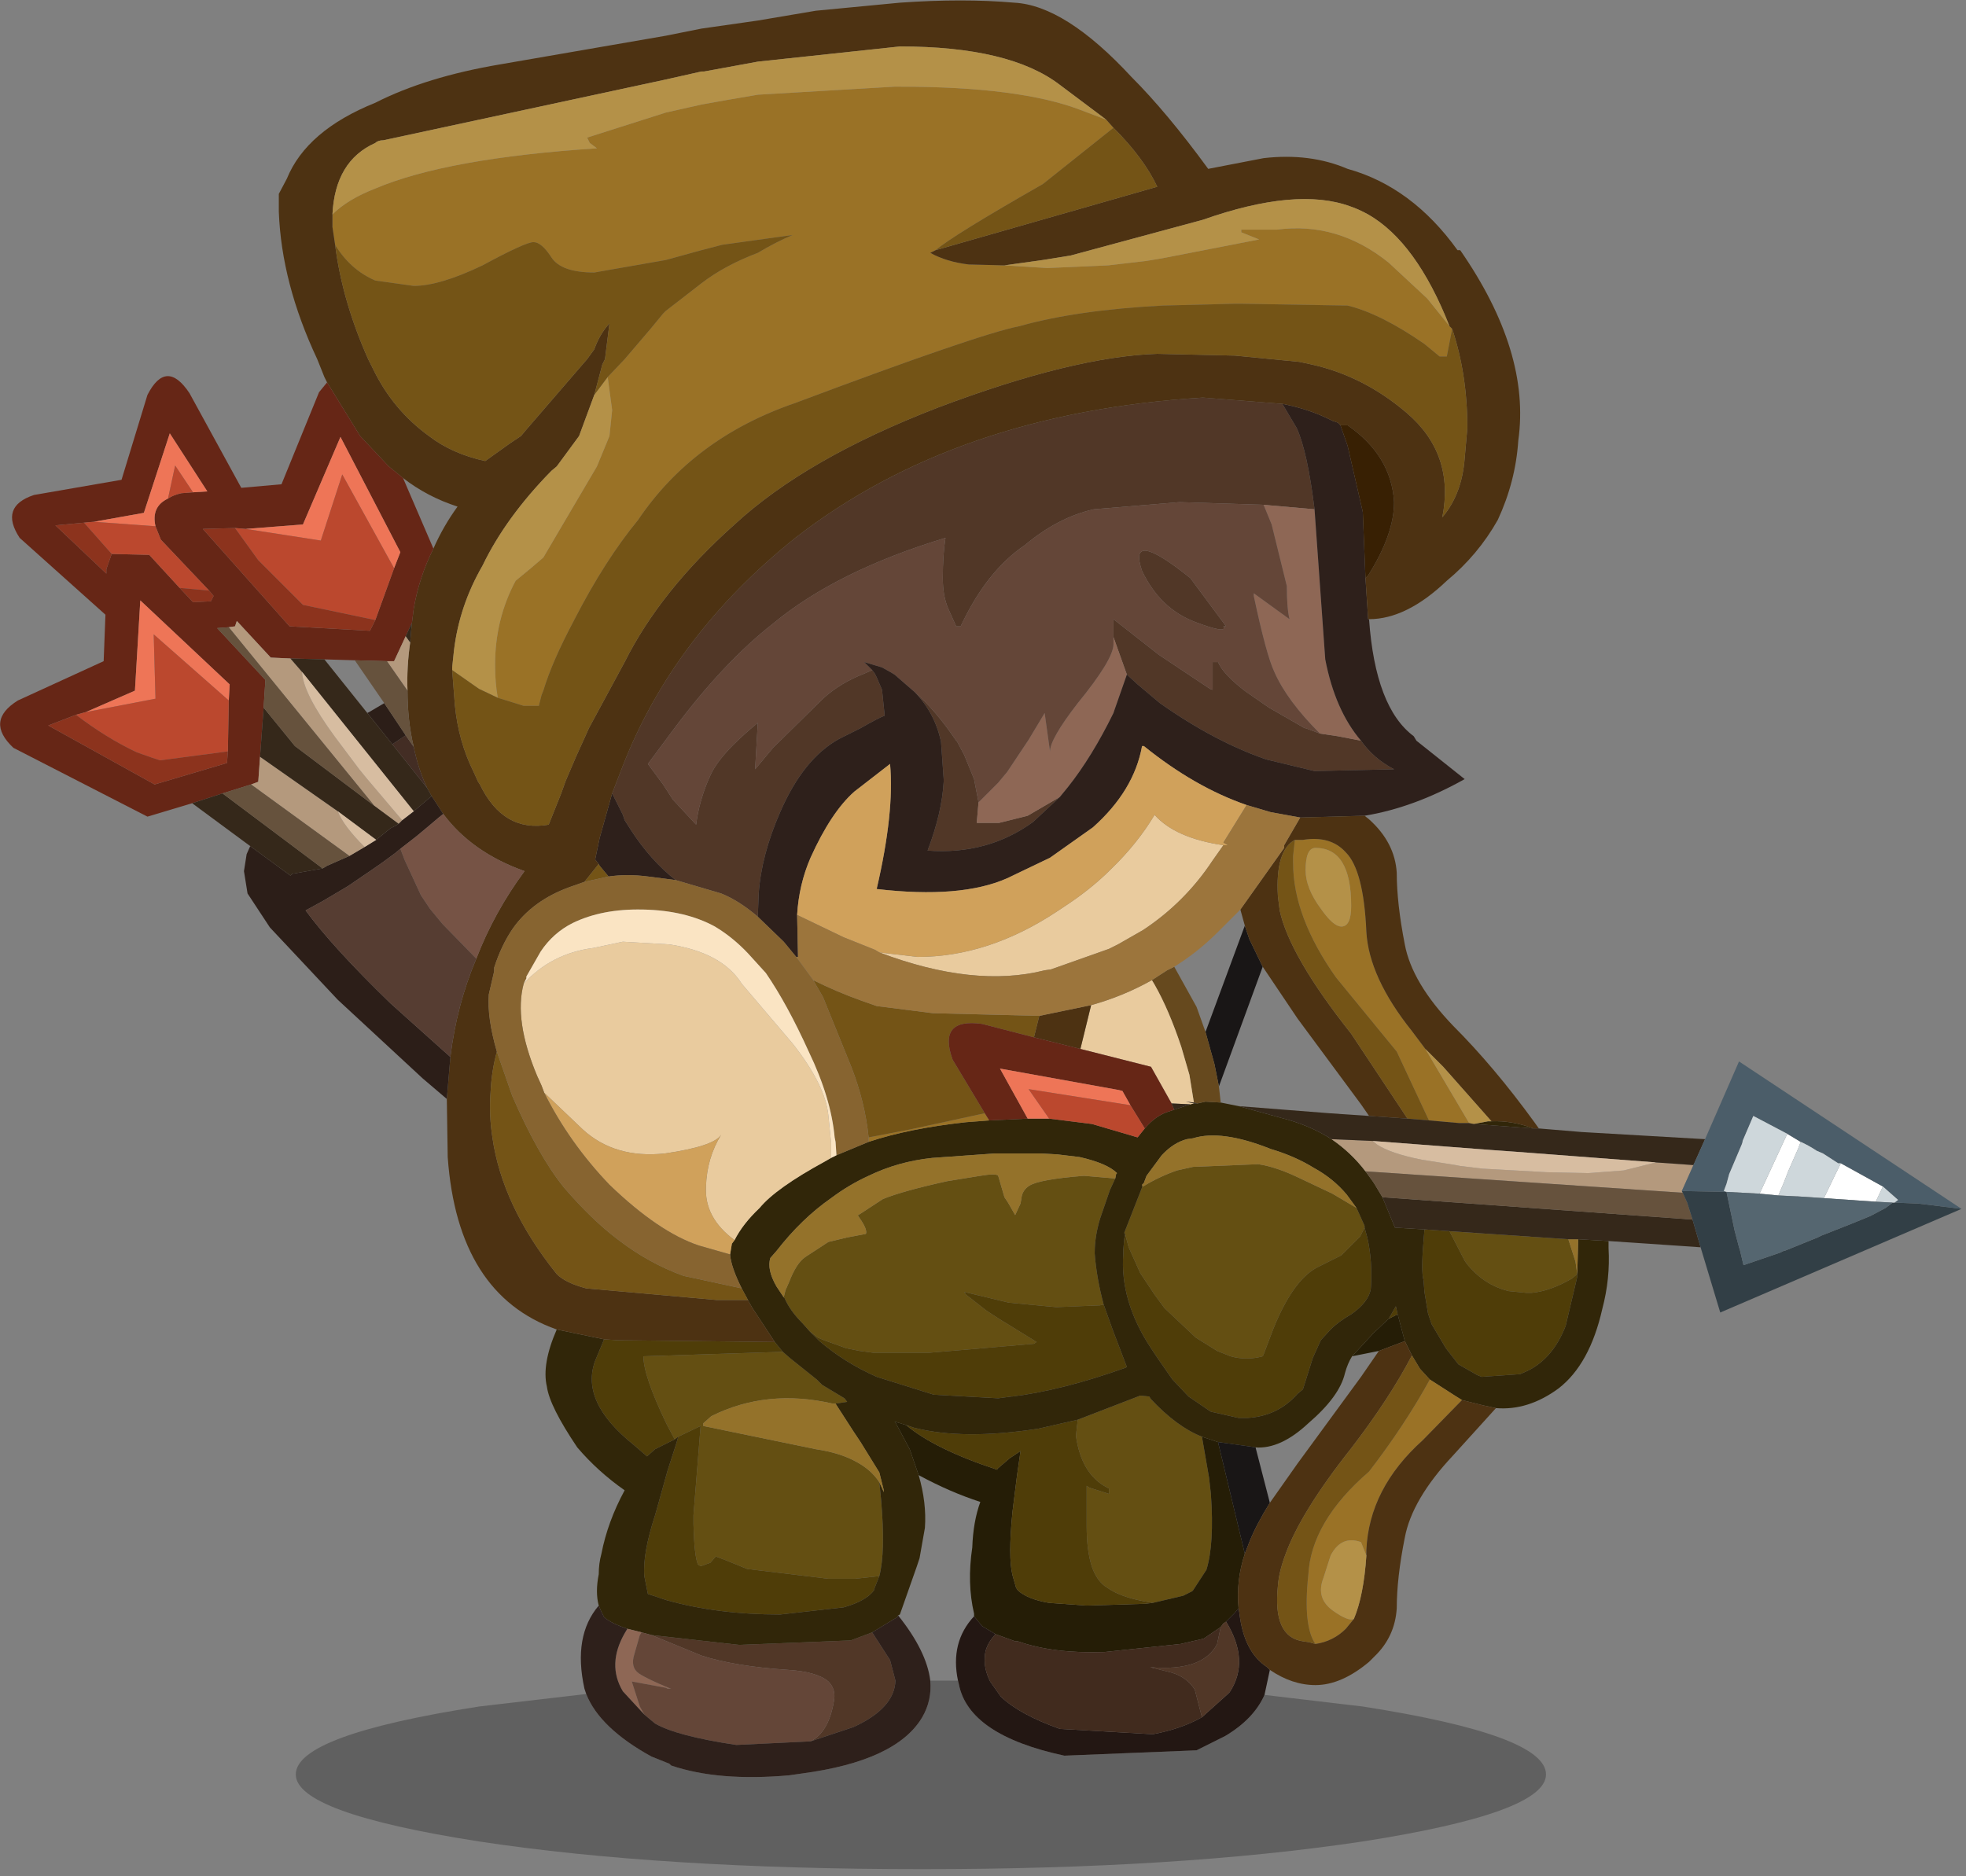 <?xml version="1.0" encoding="utf-8"?>
<svg version="1.1" id="Layer_1"
xmlns="http://www.w3.org/2000/svg"
xmlns:xlink="http://www.w3.org/1999/xlink"
xmlns:author="http://www.sothink.com"
width="110px" height="105px"
xml:space="preserve">
<rect width="100%" height="100%" fill="#808080" stroke="none"/>
<g id="1029" transform="matrix(1, 0, 0, 1, 15.95, 7.55)">
<path style="fill:#000000;fill-opacity:0.251" d="M37.7,86.7Q38.25 89.55 43.6 90.7L51 90.4L52.6 89.6Q54.2 88.65 54.8 87.3L60.3 87.95Q70.55 89.55 70.55 91.75Q70.55 93.9 60.3 95.5Q50 97.05 35.65 97.05Q21.05 97.05 10.85 95.5Q0.6 93.9 0.6 91.75Q0.6 89.55 10.85 87.95L16.85 87.25Q17.6 89.15 20.5 90.75L21.5 91.15L21.6 91.25Q24.25 92.15 28.2 91.8L28.9 91.7Q34.2 91 35.65 88.55Q36.2 87.6 36.1 86.5L37.65 86.5L37.7 86.7" />
<path style="fill:#644F12;fill-opacity:1" d="M46.15,59.05L45.6 60.65Q45.3 61.65 45.3 62.55L45.3 62.6Q45.4 63.95 45.8 65.45L45.6 65.5L43.15 65.6L40.5 65.35L38 64.75L38.1 64.9L39.25 65.8L40.1 66.35L40.35 66.5L42.05 67.55L41.9 67.65L37.85 68L36.05 68.15L32.9 68.15L32.15 68.05L31.4 67.9L30.15 67.45L29.8 67.3L29.35 66.95L28.95 66.5Q28.25 65.8 27.95 65.1L27.9 65.05L28 64.65L28.2 64.2Q28.6 63.15 29.1 62.8L30.4 61.95L31.45 61.7L32.5 61.5Q32.6 61.25 32.1 60.55L32.05 60.45L32.15 60.4L33.45 59.55Q34.55 59.1 37.05 58.55L38.9 58.25Q39.8 58.1 39.9 58.25L40.25 59.45L40.45 59.75L40.85 60.45L41.15 59.8L41.2 59.5Q41.25 59.05 41.65 58.8Q42.2 58.45 44.7 58.25L46.45 58.4L46.15 59.05M31.9,80.8L30.4 80.8L25.85 80.25L24.75 79.8L24.1 79.55L23.8 79.9L23.25 80.1L23.1 80Q22.9 79.55 22.85 77.75L22.85 77.25L23.25 72.25L22 72.85L21.8 73L21.35 72.15Q20.05 69.45 20.05 68.35L27.85 68.1L28.25 68.45L29.75 69.65L30.05 69.95L31.3 70.7L31.45 70.9L30.8 71L30.65 71Q26.95 70.15 23.85 71.7L23.4 72.1L23.4 72.25L29.7 73.55Q31.05 73.75 31.95 74.25Q32.8 74.7 33.25 75.4L33.35 76.4Q33.6 79.3 33.25 80.65L31.9 80.8M44.35,71.9L47.85 70.55L48.35 70.6L48.45 70.75Q49.9 72.3 51.3 72.85L51.7 75.15L51.8 76.05Q52 78.85 51.55 80.3L50.8 81.45L50.75 81.5L50.25 81.75L48.55 82.15L48 82.05Q46.7 81.8 46 81.3L45.85 81.2Q45.4 80.85 45.15 80.15Q44.85 79.25 44.85 77.85L44.85 77.75L44.85 75.6L45 75.7L46.1 76.05L46.1 75.75L46 75.7Q44.55 74.95 44.25 72.8L44.35 71.9M72.3,63.75L72 64Q70.8 64.7 69.75 64.8L69.45 64.8L68.45 64.7Q67.05 64.35 66.1 63.15L66 63L65.15 61.35L71.8 61.8L72.2 63.05L72.3 63.75M47,61.5L46.95 61.45L47.95 58.9L47.95 58.75L48 58.85Q48.9 58.3 49.9 57.95L50.8 57.75L54.45 57.6Q55.45 57.75 56.7 58.35L58.6 59.25L59.95 60.05L60.4 61.05L60.4 61.15L60.15 61.65L59.1 62.7L57.9 63.3Q56.45 63.95 55.3 66.8L54.75 68.25L54.7 68.35Q53.8 68.6 52.9 68.35L52.15 68.05L50.95 67.3L49.2 65.65L48.65 64.9L47.85 63.7L47.2 62.25L47 61.5" />
<path style="fill:#251D06;fill-opacity:1" d="M39.85,74.7L39.85 74.65L40.55 74.05L41.15 73.65L40.95 75.05L40.7 77.05Q40.45 79.6 40.7 80.6L40.9 81.3L41 81.45Q41.55 81.95 42.75 82.15L44.85 82.3L48.1 82.2L48.55 82.15L50.25 81.75L50.75 81.5L50.8 81.45L51.55 80.3Q52 78.85 51.8 76.05L51.7 75.15L51.3 72.85L52.2 73.15L53.7 79.4Q53.2 80.9 53.35 82.45L53.1 82.75L52.65 83.2L52.5 83.3L52.35 83.5L51.4 84.15L50.1 84.45L45.85 84.9Q43 85 41 84.3L40.85 84.3L39.75 83.9L39 83.45L38.55 82.9L38.55 82.75Q38.15 81.05 38.45 79.05Q38.5 77.6 38.9 76.5Q37.2 75.95 35.45 75L34.95 73.55L34.15 72.05L34.1 72L34.75 72.2Q36.35 73.55 39.85 74.7M61.2,68.05L59.7 68.35L60.9 67.05L61.75 66.25L62.15 66.05L62.25 66L62.65 67.5L61.2 68.05" />
<path style="fill:#4F3D08;fill-opacity:1" d="M29.35,66.95L29.8 67.3L30.15 67.45L31.4 67.9L32.15 68.05L32.9 68.15L36.05 68.15L37.85 68L41.9 67.65L42.05 67.55L40.35 66.5L40.1 66.35L39.25 65.8L38.1 64.9L38 64.75L40.5 65.35L43.15 65.6L45.6 65.5L45.8 65.45L46.3 66.85L47.1 68.95L47 69Q43.5 70.25 40.7 70.6L40.65 70.6L39.9 70.7L36.3 70.5L33.1 69.5Q31.3 68.7 29.9 67.5L29.35 66.95M18.6,67.45L27.4 67.55L27.85 68.1L20.05 68.35Q20.05 69.45 21.35 72.15L21.8 73L20.7 73.55L20.25 73.95L19.5 73.3Q16.5 70.9 17.35 68.6L17.85 67.4L18.6 67.45M33.25,80.65L32.95 81.4L32.95 81.45Q32.5 82.05 31.25 82.4L27.7 82.8Q24.2 82.8 21.35 82L20.3 81.65L20.1 80.65Q20 79.4 20.7 77.25L20.8 76.9L21.4 74.75L21.9 73.2L22 72.85L23.25 72.25L22.85 77.25L22.85 77.75Q22.9 79.55 23.1 80L23.25 80.1L23.8 79.9L24.1 79.55L24.75 79.8L25.85 80.25L30.4 80.8L31.9 80.8L33.25 80.65M44.25,72.8Q44.55 74.95 46 75.7L46.1 75.75L46.1 76.05L45 75.7L44.85 75.6L44.85 77.75L44.85 77.85Q44.85 79.25 45.15 80.15Q45.4 80.85 45.85 81.2L46 81.3Q46.7 81.8 48 82.05L48.55 82.15L48.1 82.2L44.85 82.3L42.75 82.15Q41.55 81.95 41 81.45L40.9 81.3L40.7 80.6Q40.45 79.6 40.7 77.05L40.95 75.05L41.15 73.65L40.55 74.05L39.85 74.65L39.85 74.7Q36.35 73.55 34.75 72.2L35.2 72.35Q37.95 73.05 42.15 72.4L44.35 71.9L44.25 72.8M66,63L66.1 63.15Q67.05 64.35 68.45 64.7L69.45 64.8L69.75 64.8Q70.8 64.7 72 64L72.3 63.75L72.3 63.9L71.65 66.65Q70.95 68.45 69.55 69.15L69.1 69.35L66.95 69.5L66.7 69.4L65.65 68.8L64.95 67.9L64.15 66.55L63.95 65.95L63.75 64.75L63.7 64.1Q63.55 63.6 63.7 61.9L63.75 61.25L65.15 61.35L66 63M62.15,66.05L61.75 66.25L62.15 65.55L62.25 66L62.15 66.05M47.2,62.25L47.85 63.7L48.65 64.9L49.2 65.65L50.95 67.3L52.15 68.05L52.9 68.35Q53.8 68.6 54.7 68.35L54.75 68.25L55.3 66.8Q56.45 63.95 57.9 63.3L59.1 62.7L60.15 61.65L60.4 61.15L60.55 61.7Q60.85 63 60.75 64.55Q60.65 65.3 59.65 66Q58.95 66.4 58.5 66.85L57.95 67.45L57.5 68.45L56.95 70.2L56.65 70.45Q55.55 71.7 53.85 71.8L53.35 71.8L51.8 71.45L51.65 71.35L50.55 70.6L49.65 69.65L48.85 68.5L48.45 67.9Q46.7 65.25 46.9 62.6L46.9 62.4L46.95 61.8L47 61.5L47.2 62.25" />
<path style="fill:#231713;fill-opacity:1" d="M52.65,83.2L53.1 82.75L53.35 82.45L53.4 82.75Q53.65 84.9 54.95 85.75L55.1 85.9L54.8 87.3Q54.2 88.65 52.6 89.6L51 90.4L43.6 90.7Q38.25 89.55 37.7 86.7L37.65 86.5Q37.2 84.35 38.55 82.9L39 83.45L39.75 83.9Q39.15 84.55 39.15 85.2Q39.1 85.85 39.45 86.55L40.05 87.4Q41.1 88.4 43.35 89.2L48.55 89.5Q50.15 89.2 51.3 88.55L52.75 87.25L52.85 87.15Q54 85.4 52.65 83.2" />
<path style="fill:#412B1E;fill-opacity:1" d="M52.15,84.45Q51.35 86 48.4 85.75L49.6 86.05Q50.45 86.3 50.9 87L51.3 88.55Q50.15 89.2 48.55 89.5L43.35 89.2Q41.1 88.4 40.05 87.4L39.45 86.55Q39.1 85.85 39.15 85.2Q39.15 84.55 39.75 83.9L40.85 84.3L41 84.3Q43 85 45.85 84.9L50.1 84.45L51.4 84.15L52.35 83.5L52.15 84.45" />
<path style="fill:#513727;fill-opacity:1" d="M33,30.15L33.1 30.35L33.4 31.05L33.55 32.5Q33.25 32.6 32.2 33.2L31 33.8Q29 34.9 27.7 37.9Q26.65 40.3 26.5 42.45L26.45 43.75Q25.4 42.85 24.4 42.45L21.85 41.7Q20.45 40.6 19.35 38.9L19 38.35L18.9 38.05L18.3 36.85L18.9 35.3Q21.75 28 28.55 22.55Q37.55 15.55 51.35 14.7L55.8 15.05L56.6 16.4Q57.2 17.7 57.6 20.95L54.75 20.7L50.05 20.55L45.25 20.95Q43.25 21.4 41.4 22.95Q39.25 24.4 37.8 27.5L37.55 27.5L37.1 26.5Q36.8 25.8 36.8 24.8Q36.8 23.5 36.95 22.55Q30.85 24.4 27.3 27.35Q24.55 29.5 21.75 33.25L20.3 35.2L21.15 36.35L21.7 37.2L23 38.6Q23.15 37.35 23.7 36.05L23.75 35.95Q24.25 34.7 26.45 32.9L26.3 35.5L27.3 34.3L30.15 31.5Q31.1 30.65 32.4 30.15L32.85 29.95L33 30.15M43.35,37.05L41.85 38.45Q39.3 40.3 35.95 40.05Q36.75 37.95 36.85 36.2L36.85 36.05L36.7 33.95Q36.35 32.35 35.25 31.2Q36.4 32.2 37.55 33.9L37.6 33.95L38 34.7L38.55 36.05L38.8 37.35L38.7 38.5L39.95 38.5L41.55 38.1L43.35 37.05M46.35,28.1L46.35 27.1L48.9 29.1L51.75 31L51.9 31.05L51.9 29.5L52.2 29.5Q52.5 30.2 53.75 31.15L55.05 32.05L57.05 33.2L57.1 33.2L57.9 33.5L58.9 33.65L60.2 33.9Q60.9 34.9 62.05 35.5L57.6 35.6L54.9 34.95Q52 33.95 48.95 31.8L47.7 30.75L47.1 30.2L46.35 28.1M50.9,27.25Q48.95 26.5 47.95 24.4Q47.1 21.95 50.65 24.8L52.65 27.5L52.5 27.5Q52.75 27.95 50.9 27.25M52.85,87.15L52.75 87.25L51.3 88.55L50.9 87Q50.45 86.3 49.6 86.05L48.4 85.75Q51.35 86 52.15 84.45L52.35 83.5L52.5 83.3L52.65 83.2Q54 85.4 52.85 87.15M25.4,84.5L31.65 84.25L32.85 83.8L33.85 85.35L34.15 86.5Q34.1 88.05 31.8 89.1L29.4 89.9Q30.4 89.4 30.7 87.7Q30.85 87 30.4 86.55Q29.75 86 28.15 85.9Q25.15 85.7 23.3 85.1L20.5 83.95L25.4 84.5" />
<path style="fill:#312609;fill-opacity:1" d="M54.3,73.45L54 73.4L52.2 73.15L51.3 72.85Q49.9 72.3 48.45 70.75L48.35 70.6L47.85 70.55L44.35 71.9L42.15 72.4Q37.95 73.05 35.2 72.35L34.75 72.2L34.1 72L34.15 72.05L34.95 73.55L35.45 75Q35.9 76.55 35.8 77.95L35.5 79.65L35.35 80.1L34.4 82.8L34.3 82.85L34.25 82.95L32.85 83.8L31.65 84.25L25.4 84.5L20.5 83.95L19.95 83.8L19.15 83.6Q18.25 83.3 17.85 82.95L17.7 82.65L17.55 82.3Q17.35 81.55 17.55 80.55Q17.55 79.95 17.7 79.4Q18.05 77.6 19 75.85Q17.5 74.8 16.35 73.45Q14.8 71.15 14.65 70.05Q14.35 68.8 15.2 66.85L17.85 67.4L17.35 68.6Q16.5 70.9 19.5 73.3L20.25 73.95L20.7 73.55L21.8 73L22 72.85L21.9 73.2L21.4 74.75L20.8 76.9L20.7 77.25Q20 79.4 20.1 80.65L20.3 81.65L21.35 82Q24.2 82.8 27.7 82.8L31.25 82.4Q32.5 82.05 32.95 81.45L32.95 81.4L33.25 80.65Q33.6 79.3 33.35 76.4L33.25 75.4L33.5 75.95L33.5 75.85L33.25 74.85L32.2 73.15L31.8 72.55L30.8 71L31.45 70.9L31.3 70.7L30.05 69.95L29.75 69.65L28.25 68.45L27.85 68.1L27.4 67.55L26.15 65.65L25.95 65.3L25.9 65.2L25.55 64.55Q24.95 63.35 24.9 62.65L25 62.05L25.15 61.85Q25.6 60.95 26.55 60.05Q27.45 58.95 30.2 57.45L30.55 57.25L30.85 57.1L32.65 56.35Q34.9 55.6 38.1 55.25L39.4 55.15L41.55 55.05L42.75 55.05L45.15 55.35L47.7 56.1L48.1 55.6Q48.65 54.95 49.3 54.7L49.75 54.55L50.65 54.25L50.85 54.2L51 54.2L51.05 54.2L51.5 54.1L52.35 54.15L53.35 54.35L55.7 55Q57.3 55.4 58.55 56.2Q59.65 56.95 60.45 58L60.85 58.55L60.95 58.7L61.4 59.45L62.1 61.15L63.75 61.25L63.7 61.9Q63.55 63.6 63.7 64.1L63.75 64.75L63.95 65.95L64.15 66.55L64.95 67.9L65.65 68.8L66.7 69.4L66.95 69.5L69.1 69.35L69.55 69.15Q70.95 68.45 71.65 66.65L72.3 63.9L72.3 63.75L72.35 61.95L72.35 61.8L74.05 61.9L74.05 62.3Q74.15 64 73.7 65.7Q73 68.8 71.25 70.15Q69.55 71.4 67.75 71.25L67.05 71.1L65.85 70.8L65.45 70.55L64.05 69.65L63.5 69.05L63.05 68.3L62.65 67.5L62.25 66L62.15 65.55L61.75 66.25L60.9 67.05L59.7 68.35Q59.45 68.75 59.3 69.3Q59 70.6 57.25 72.1Q55.7 73.55 54.3 73.45M67.5,55.2Q68.65 55.15 69.85 55.6L66.5 55.35L67.3 55.2L67.5 55.2M29.9,67.5Q31.3 68.7 33.1 69.5L36.3 70.5L39.9 70.7L40.65 70.6L40.7 70.6Q43.5 70.25 47 69L47.1 68.95L46.3 66.85L45.8 65.45Q45.4 63.95 45.3 62.6L45.3 62.55Q45.3 61.65 45.6 60.65L46.15 59.05L46.45 58.4L46.5 58.15L46.55 58.1Q46 57.55 44.45 57.2L43.2 57.05L42.3 57L39.7 57L36.2 57.25Q34.3 57.45 32.65 58.25Q31.55 58.75 30.55 59.5Q28.9 60.65 27.5 62.45L27.15 62.85Q26.95 63.5 27.5 64.45L27.9 65.05L27.95 65.1Q28.25 65.8 28.95 66.5L29.35 66.95L29.9 67.5M47.95,58.9L46.95 61.45L47 61.5L46.95 61.8L46.9 62.4L46.9 62.6Q46.7 65.25 48.45 67.9L48.85 68.5L49.65 69.65L50.55 70.6L51.65 71.35L51.8 71.45L53.35 71.8L53.85 71.8Q55.55 71.7 56.65 70.45L56.95 70.2L57.5 68.45L57.95 67.45L58.5 66.85Q58.95 66.4 59.65 66Q60.65 65.3 60.75 64.55Q60.85 63 60.55 61.7L60.4 61.15L60.4 61.05L59.95 60.05L59.4 59.3Q58.65 58.4 57.55 57.8Q56.5 57.15 55.15 56.75Q52.4 55.65 50.8 56.15L50.45 56.2Q49.7 56.4 49.05 57.1L48.2 58.25L48.05 58.65L47.95 58.75L47.95 58.9" />
<path style="fill:#8E6755;fill-opacity:1" d="M58.2,29.35Q58.75 32.2 60.2 33.9L58.9 33.65L57.9 33.5Q56.05 31.65 55.35 30.05Q54.9 29.1 54.2 25.8L54.2 25.65L56.2 27.1Q56.05 26.5 56.05 25.25L55.2 21.8L54.75 20.7L57.6 20.95L58.2 29.35M41.55,38.1L39.95 38.5L38.7 38.5L38.8 37.35L39.9 36.25L40.4 35.65L41.6 33.85L42.5 32.35L42.8 34.5Q42.8 33.8 44.35 31.8Q46.35 29.35 46.35 28.5L46.35 28.1L47.1 30.2L46.4 32.2L46.35 32.35Q45.15 34.8 43.8 36.5L43.35 37.05L41.55 38.1M18.9,87.1Q18 85.6 19 83.85L19.15 83.6L19.95 83.8L19.85 83.95L19.55 85Q19.3 85.75 19.8 86.1Q20.25 86.4 21.45 86.9L21.6 86.95L21.4 86.95L21.3 86.9L19.4 86.55L19.85 87.95L20.1 88.4L18.9 87.1" />
<path style="fill:#644638;fill-opacity:1" d="M55.2,21.8L56.05 25.25Q56.05 26.5 56.2 27.1L54.2 25.65L54.2 25.8Q54.9 29.1 55.35 30.05Q56.05 31.65 57.9 33.5L57.1 33.2L57.05 33.2L55.05 32.05L53.75 31.15Q52.5 30.2 52.2 29.5L51.9 29.5L51.9 31.05L51.75 31L48.9 29.1L46.35 27.1L46.35 28.1L46.35 28.5Q46.35 29.35 44.35 31.8Q42.8 33.8 42.8 34.5L42.5 32.35L41.6 33.85L40.4 35.65L39.9 36.25L38.8 37.35L38.55 36.05L38 34.7L37.6 33.95L37.55 33.9Q36.4 32.2 35.25 31.2L34.1 30.2L33.85 30.05L33.4 29.8L32.4 29.5L32.85 29.95L32.4 30.15Q31.1 30.65 30.15 31.5L27.3 34.3L26.3 35.5L26.45 32.9Q24.25 34.7 23.75 35.95L23.7 36.05Q23.15 37.35 23 38.6L21.7 37.2L21.15 36.35L20.3 35.2L21.75 33.25Q24.55 29.5 27.3 27.35Q30.85 24.4 36.95 22.55Q36.8 23.5 36.8 24.8Q36.8 25.8 37.1 26.5L37.55 27.5L37.8 27.5Q39.25 24.4 41.4 22.95Q43.25 21.4 45.25 20.95L50.05 20.55L54.75 20.7L55.2 21.8M52.5,27.5L52.65 27.5L50.65 24.8Q47.1 21.95 47.95 24.4Q48.95 26.5 50.9 27.25Q52.75 27.95 52.5 27.5M20.5,83.95L23.3 85.1Q25.15 85.7 28.15 85.9Q29.75 86 30.4 86.55Q30.85 87 30.7 87.7Q30.4 89.4 29.4 89.9L25.25 90.1Q21.9 89.6 20.7 88.9L20.1 88.4L19.85 87.95L19.4 86.55L21.3 86.9L21.4 86.95L21.6 86.95L21.45 86.9Q20.25 86.4 19.8 86.1Q19.3 85.75 19.55 85L19.85 83.95L19.95 83.8L20.5 83.95" />
<path style="fill:#2E201B;fill-opacity:1" d="M28.6,46L27.9 45.15L26.45 43.75L26.5 42.45Q26.65 40.3 27.7 37.9Q29 34.9 31 33.8L32.2 33.2Q33.25 32.6 33.55 32.5L33.4 31.05L33.1 30.35L33 30.15L32.85 29.95L32.4 29.5L33.4 29.8L33.85 30.05L34.1 30.2L35.25 31.2Q36.35 32.35 36.7 33.95L36.85 36.05L36.85 36.2Q36.75 37.95 35.95 40.05Q39.3 40.3 41.85 38.45L43.35 37.05L43.8 36.5Q45.15 34.8 46.35 32.35L46.4 32.2L47.1 30.2L47.7 30.75L48.95 31.8Q52 33.95 54.9 34.95L57.6 35.6L62.05 35.5Q60.9 34.9 60.2 33.9Q58.75 32.2 58.2 29.35L57.6 20.95Q57.2 17.7 56.6 16.4L55.8 15.05Q57.35 15.35 58.6 16L58.9 16.1L59.05 16.25L59.45 17.4L60.3 21.1L60.45 24.8L60.6 27.1L60.65 27.1Q61 32.05 63.15 33.65L63.3 33.9L66 36.05Q63.15 37.65 60.4 38.1L56.8 38.2L55.15 37.9L53.8 37.5Q50.9 36.5 48.05 34.2L47.95 34.2Q47.5 36.7 45.2 38.75L42.8 40.45L40.4 41.6Q37.8 42.75 33.1 42.2Q34.1 37.9 33.85 35.2L31.85 36.75Q30.55 37.9 29.4 40.45Q28.75 41.95 28.65 43.65L28.7 46L28.6 46M16.85,87.25L16.75 86.95Q16.1 84 17.55 82.3L17.7 82.65L17.85 82.95Q18.25 83.3 19.15 83.6L19 83.85Q18 85.6 18.9 87.1L20.1 88.4L20.7 88.9Q21.9 89.6 25.25 90.1L29.4 89.9L31.8 89.1Q34.1 88.05 34.15 86.5L33.85 85.35L32.85 83.8L34.25 82.95L34.3 82.85Q35.9 84.85 36.1 86.5Q36.2 87.6 35.65 88.55Q34.2 91 28.9 91.7L28.2 91.8Q24.25 92.15 21.6 91.25L21.5 91.15L20.5 90.75Q17.6 89.15 16.85 87.25M18.3,36.85L18.9 38.05L19 38.35L19.35 38.9Q20.45 40.6 21.85 41.7L20.3 41.5Q19.15 41.35 18.1 41.5L17.6 40.9L17.55 40.8L17.35 40.55L17.6 39.35L18.3 36.85" />
<path style="fill:#94722A;fill-opacity:1" d="M27.5,64.45Q26.95 63.5 27.15 62.85L27.5 62.45Q28.9 60.65 30.55 59.5Q31.55 58.75 32.65 58.25Q34.3 57.45 36.2 57.25L39.7 57L42.3 57L43.2 57.05L44.45 57.2Q46 57.55 46.55 58.1L46.5 58.15L46.45 58.4L44.7 58.25Q42.2 58.45 41.65 58.8Q41.25 59.05 41.2 59.5L41.15 59.8L40.85 60.45L40.45 59.75L40.25 59.45L39.9 58.25Q39.8 58.1 38.9 58.25L37.05 58.55Q34.55 59.1 33.45 59.55L32.15 60.4L32.05 60.45L32.1 60.55Q32.6 61.25 32.5 61.5L31.45 61.7L30.4 61.95L29.1 62.8Q28.6 63.15 28.2 64.2L28 64.65L27.9 65.05L27.5 64.45M30.8,71L31.8 72.55L32.2 73.15L33.25 74.85L33.5 75.85L33.5 75.95L33.25 75.4Q32.8 74.7 31.95 74.25Q31.05 73.75 29.7 73.55L23.4 72.25L23.4 72.1L23.85 71.7Q26.95 70.15 30.65 71L30.8 71M72.35,61.95L72.3 63.75L72.2 63.05L71.8 61.8L72.35 61.8L72.35 61.95M58.6,59.25L56.7 58.35Q55.45 57.75 54.45 57.6L50.8 57.75L49.9 57.95Q48.9 58.3 48 58.85L47.95 58.75L48.05 58.65L48.2 58.25L49.05 57.1Q49.7 56.4 50.45 56.2L50.8 56.15Q52.4 55.65 55.15 56.75Q56.5 57.15 57.55 57.8Q58.65 58.4 59.4 59.3L59.95 60.05L58.6 59.25" />
<path style="fill:#191616;fill-opacity:1" d="M52.25,53.25L52 52L51.5 50.2L53.7 44.25L53.95 45L54.7 46.55L52.25 53.25M53.95,78.75L53.7 79.4L52.2 73.15L54 73.4L54.3 73.45L55.1 76.55Q54.35 77.75 53.95 78.75" />
<path style="fill:#66491E;fill-opacity:1" d="M51,48.8L51.5 50.2L52 52L52.25 53.25L52.35 54.15L51.5 54.1L51.05 54.2L50.85 54.15L50.6 52.6L50.15 51.05Q49.45 48.95 48.65 47.55L48.5 47.3L49.35 46.75L49.75 46.55L51 48.8M51,54.2L50.85 54.2L51 54.2" />
<path style="fill:#E9CB9E;fill-opacity:1" d="M51.9,40.6Q50.35 42.95 48 44.5L46.6 45.3L46.1 45.55L42.85 46.7L42.5 46.75Q38.55 47.75 33.25 45.75L35.4 46Q39.35 46 43.2 43.45L43.65 43.15Q45.1 42.2 46.2 41.1Q47.7 39.65 48.65 38.05Q49.8 39.35 52.5 39.75L51.9 40.6M49.6,54.2L48.45 52.15L44.5 51.15L45.1 48.7Q46.9 48.2 48.5 47.3L48.65 47.55Q49.45 48.95 50.15 51.05L50.6 52.6L50.85 54.15L50.4 54.1L50.85 54.2L50.65 54.25L49.6 54.2M14.5,53.6L14.35 53.2L14.1 52.65Q12.8 49.55 13.35 47.5Q14.9 45.8 17.25 45.5L18.9 45.15L21.5 45.3Q24.45 45.75 25.55 47.5L28.4 50.85Q30.25 53.2 30.4 54.9L30.55 56.4L30.55 57.25L30.2 57.45Q27.45 58.95 26.55 60.05Q25.6 60.95 25.15 61.85Q23.45 60.6 23.55 58.85Q23.6 57.25 24.4 55.95Q24 56.6 21.25 57Q18.45 57.3 16.65 55.65L14.5 53.6" />
<path style="fill:#9A7226;fill-opacity:1" d="M46.35,-0.4L42.4 2.75Q37.4 5.6 36.4 6.45L36.1 6.6Q37 7.1 38.25 7.25L40.25 7.3L42.65 7.45L46.05 7.3L48.2 7.05L49.1 6.9L54.5 5.85L53.5 5.45L53.5 5.3L55.5 5.3Q58.9 4.85 61.75 7.15L63.9 9.15L65.15 10.7L65.3 10.85L65 12.4L64.6 12.4L63.75 11.7Q61.3 10 59.45 9.55L53.6 9.45L53.05 9.45L49.1 9.55Q44.3 9.8 41.1 10.7Q38.8 11.15 28.55 15Q22.85 16.95 19.75 21.55Q17.9 23.8 16.2 27.1L16.15 27.2Q14.95 29.45 14.45 31.1L14.35 31.35L14.2 31.95L13.35 31.95L11.9 31.5Q11.75 30.65 11.75 29.7L11.75 29.65Q11.75 27.1 12.9 24.95L13.75 24.25L14.45 23.65L16.45 20.25L17.45 18.55L18.15 16.85L18.3 15.4L18.05 13.55L19 12.55L20.45 10.85L21.15 10L21.3 9.85L23.3 8.3Q24.6 7.3 26.45 6.6Q27.45 6 28.4 5.6L24.45 6.15L23.3 6.45L21.3 7L17.3 7.7Q15.45 7.7 14.9 6.85Q14.35 6 13.9 6Q13.45 6 11.05 7.3Q8.65 8.45 7.2 8.45L5.05 8.15Q3.65 7.55 2.8 6.15L2.65 5.15L2.65 4.45Q3.5 3.6 5.05 3Q9.05 1.3 17.45 0.75L17.05 0.45L16.9 0.15L21.3 -1.25L23.3 -1.7L24.7 -1.95L26.45 -2.25L34.1 -2.7L34.4 -2.7Q41.1 -2.7 44.5 -1.4L45.95 -0.85L46.35 -0.4M66.25,55.3L65.7 55.3L64 55.15L62.2 51.3L58.8 47.15Q56.4 43.75 56.4 40.75L56.4 40.35L56.5 39.45L56.6 39.45L56.95 39.45Q58.5 39.2 59.35 40.15Q60.35 41.15 60.5 44.6Q60.65 47.15 63.05 50.15L63.8 51.15L66.25 55.3M57.95,43.3Q58.65 44.3 59.1 44.3Q59.65 44.3 59.65 43.15Q59.65 39.9 57.65 39.9Q57.1 39.9 57.1 41.15Q57.1 42.15 57.95 43.3M38.1,55.25Q34.9 55.6 32.65 56.35L32.65 56.1L35 55.65L38.45 54.9L39.15 54.75L39.4 55.15L38.1 55.25M64.05,69.65L65.45 70.55L65.85 70.8L63.65 73.05Q60.65 75.75 60.5 79.2L60.5 79.5L60.2 78.75Q59.1 78.35 58.5 79.5L58.1 80.75Q57.65 81.9 58.65 82.6Q59.5 83.2 59.8 83.05L59.35 83.6Q58.65 84.3 57.65 84.45Q56.95 83.45 57.25 80.6Q57.4 77.6 60.65 74.8Q62.65 72.2 64.05 69.65" />
<path style="fill:#4D3212;fill-opacity:1" d="M17.85,67.4L15.2 66.85Q9.65 64.9 9.1 57.2L9.05 53.95L9.25 51.6Q9.6 48.7 10.7 46.1Q11.7 43.5 13.4 41.2Q10.45 40.15 8.85 38L8.2 37L7.95 36.55Q7.45 35.5 7.2 34.25Q6.85 32.8 6.85 31.1Q6.8 29.8 7 28.4L7.05 27.8L7.1 27.3L7.2 26.5Q7.5 24.75 8.3 23.15Q8.85 21.9 9.65 20.8Q7.95 20.25 6.6 19.2L5.8 18.55L4.2 16.85L2.35 13.85L2.2 13.55L1.8 12.55Q-0.2 8.3 -0.35 4.3L-0.35 3.3L0.1 2.45Q1.2 -0.25 5.05 -1.8Q7.9 -3.25 12.05 -3.95L21.3 -5.55L23.3 -5.95L26.45 -6.4L29.7 -6.95L34.4 -7.4Q37.95 -7.65 40.8 -7.4Q43.65 -7.25 47.35 -3.25Q49.35 -1.25 51.65 1.9L54.75 1.3Q57.35 1 59.45 1.9Q63.05 2.9 65.6 6.45L65.75 6.45Q69.7 12.15 69 17.1Q68.85 19.4 67.85 21.55Q66.75 23.5 65 24.95Q62.75 27.1 60.65 27.1L60.6 27.1L60.45 24.8L60.6 24.65Q62.05 22.35 62.05 20.55Q61.9 17.95 59.45 16.25L59.05 16.25L58.9 16.1L58.6 16Q57.35 15.35 55.8 15.05L51.35 14.7Q37.55 15.55 28.55 22.55Q21.75 28 18.9 35.3L18.3 36.85L17.6 39.35L17.35 40.55L17.55 40.8L16.75 41.8L15.9 42.1Q13.85 42.85 12.75 44.4Q12.1 45.35 11.7 46.6L11.7 46.8L11.4 48.1Q11.3 49.4 11.85 51.3Q11.55 52.4 11.5 53.55Q11.4 54.8 11.6 56.1Q12.15 59.95 15.2 63.75Q15.7 64.25 16.85 64.55L24.15 65.2L25.9 65.2L25.95 65.3L26.15 65.65L27.4 67.55L18.6 67.45L17.85 67.4M60.65,54.9L60.2 54.25L56.65 49.45L54.7 46.55L53.95 45L53.7 44.25L53.45 43.35L55.9 39.9L55.9 39.75L56.8 38.2L60.4 38.1L60.65 38.3Q62.1 39.6 62.2 41.3Q62.2 43 62.65 45.3Q63.05 47.45 65.35 49.85Q67.65 52.15 69.9 55.25L70.15 55.6L69.85 55.6Q68.65 55.15 67.5 55.2L64.8 52.15L63.8 51.15L63.05 50.15Q60.65 47.15 60.5 44.6Q60.35 41.15 59.35 40.15Q58.5 39.2 56.95 39.45L56.6 39.45L56.5 39.45Q55.4 40.05 55.55 42.6L55.65 43.4Q56.2 45.95 59.65 50.3L62.8 55.05L60.65 54.9M53.35,82.45Q53.2 80.9 53.7 79.4L53.95 78.75Q54.35 77.75 55.1 76.55L56.65 74.35L60.2 69.5L61.2 68.05L62.65 67.5L63.05 68.3Q61.8 70.7 59.65 73.5Q56.8 77.1 55.95 79.5Q55.6 80.45 55.55 81.2Q55.25 84.05 56.95 84.3L57.3 84.35L57.65 84.45Q58.65 84.3 59.35 83.6L59.8 83.05Q60.35 81.75 60.5 79.5L60.5 79.2Q60.65 75.75 63.65 73.05L65.85 70.8L67.05 71.1L67.75 71.25L65.35 73.9Q63.05 76.35 62.65 78.5Q62.2 80.75 62.2 82.45Q62.1 84.05 60.95 85.15L60.65 85.45Q59.1 86.75 57.65 86.75Q56.35 86.75 55.1 85.9L54.95 85.75Q53.65 84.9 53.4 82.75L53.35 82.45M48.8,2.9Q48.05 1.3 46.35 -0.4L45.95 -0.85L43.35 -2.8Q40.55 -4.95 34.4 -4.95L26.45 -4.1L23.45 -3.55L23.3 -3.55L21.3 -3.1L5.5 0.3Q5.2 0.3 5.05 0.45Q2.8 1.45 2.65 4.45L2.65 5.15L2.8 6.15Q3.2 9.3 4.65 12.55L4.95 13.15Q6.05 15.4 8.05 16.85Q9.35 17.85 11.2 18.25L12.6 17.25L13.2 16.85L13.45 16.55L16.9 12.55L17.3 12Q17.6 11.15 18.15 10.55L17.9 12.55L17.75 12.85L17.3 14.55L16.45 16.85L15.2 18.55L14.9 18.8Q12.35 21.4 11.05 24.1Q9.75 26.35 9.45 28.85L9.35 29.8L9.35 29.95L9.5 31.9Q9.7 33.95 10.55 35.65L10.8 36.2L10.9 36.35Q12.2 39.05 14.75 38.6L15.45 36.85L15.7 36.15L16.3 34.75L16.8 33.65L17 33.2L19 29.5Q21 25.5 25.15 21.8Q29.15 18.1 36.55 15.25Q44.1 12.4 48.8 12.25L53.15 12.35L56.75 12.7L57.45 12.85Q60.35 13.5 62.75 15.55Q65.45 17.85 64.75 21.4Q65.85 20.1 66 18.1L66.15 16.4Q66.15 13.4 65.3 10.85L65.15 10.7Q63.3 6 60.6 4.45Q60.05 4.15 59.6 4Q56.6 2.9 51.35 4.75L43.95 6.75L42.4 7L40.25 7.3L38.25 7.25Q37 7.1 36.1 6.6L36.4 6.45L48.8 2.9M44.5,51.15L41.9 50.5L42.2 49.3L43.65 49L45.1 48.7L44.5 51.15" />
<path style="fill:#B49148;fill-opacity:1" d="M5.05,0.45Q5.2 0.3 5.5 0.3L21.3 -3.1L23.3 -3.55L23.45 -3.55L26.45 -4.1L34.4 -4.95Q40.55 -4.95 43.35 -2.8L45.95 -0.85L44.5 -1.4Q41.1 -2.7 34.4 -2.7L34.1 -2.7L26.45 -2.25L24.7 -1.95L23.3 -1.7L21.3 -1.25L16.9 0.15L17.05 0.45L17.45 0.75Q9.05 1.3 5.05 3Q3.5 3.6 2.65 4.45Q2.8 1.45 5.05 0.45M9.35,29.95L9.35 29.8L9.45 28.85Q9.75 26.35 11.05 24.1Q12.35 21.4 14.9 18.8L15.2 18.55L16.45 16.85L17.3 14.55L18.05 13.55L18.3 15.4L18.15 16.85L17.45 18.55L16.45 20.25L14.45 23.65L13.75 24.25L12.9 24.95Q11.75 27.1 11.75 29.65L11.75 29.7Q11.75 30.65 11.9 31.5L10.85 31L9.35 29.95M65.15,10.7L63.9 9.15L61.75 7.15Q58.9 4.85 55.5 5.3L53.5 5.3L53.5 5.45L54.5 5.85L49.1 6.9L48.2 7.05L46.05 7.3L42.65 7.45L40.25 7.3L42.4 7L43.95 6.75L51.35 4.75Q56.6 2.9 59.6 4Q60.05 4.15 60.6 4.45Q63.3 6 65.15 10.7M67.3,55.2L66.5 55.35L66.25 55.3L63.8 51.15L64.8 52.15L67.5 55.2L67.3 55.2M57.1,41.15Q57.1 39.9 57.65 39.9Q59.65 39.9 59.65 43.15Q59.65 44.3 59.1 44.3Q58.65 44.3 57.95 43.3Q57.1 42.15 57.1 41.15M60.5,79.5Q60.35 81.75 59.8 83.05Q59.5 83.2 58.65 82.6Q57.65 81.9 58.1 80.75L58.5 79.5Q59.1 78.35 60.2 78.75L60.5 79.5" />
<path style="fill:#745416;fill-opacity:1" d="M17.3,14.55L17.75 12.85L17.9 12.55L18.15 10.55Q17.6 11.15 17.3 12L16.9 12.55L13.45 16.55L13.2 16.85L12.6 17.25L11.2 18.25Q9.35 17.85 8.05 16.85Q6.05 15.4 4.95 13.15L4.65 12.55Q3.2 9.3 2.8 6.15Q3.65 7.55 5.05 8.15L7.2 8.45Q8.65 8.45 11.05 7.3Q13.45 6 13.9 6Q14.35 6 14.9 6.85Q15.45 7.7 17.3 7.7L21.3 7L23.3 6.45L24.45 6.15L28.4 5.6Q27.45 6 26.45 6.6Q24.6 7.3 23.3 8.3L21.3 9.85L21.15 10L20.45 10.85L19 12.55L18.05 13.55L17.3 14.55M10.85,31L11.9 31.5L13.35 31.95L14.2 31.95L14.35 31.35L14.45 31.1Q14.95 29.45 16.15 27.2L16.2 27.1Q17.9 23.8 19.75 21.55Q22.85 16.95 28.55 15Q38.8 11.15 41.1 10.7Q44.3 9.8 49.1 9.55L53.05 9.45L53.6 9.45L59.45 9.55Q61.3 10 63.75 11.7L64.6 12.4L65 12.4L65.3 10.85Q66.15 13.4 66.15 16.4L66 18.1Q65.85 20.1 64.75 21.4Q65.45 17.85 62.75 15.55Q60.35 13.5 57.45 12.85L56.75 12.7L53.15 12.35L48.8 12.25Q44.1 12.4 36.55 15.25Q29.15 18.1 25.15 21.8Q21 25.5 19 29.5L17 33.2L16.8 33.65L16.3 34.75L15.7 36.15L15.45 36.85L14.75 38.6Q12.2 39.05 10.9 36.35L10.8 36.2L10.55 35.65Q9.7 33.95 9.5 31.9L9.35 29.95L10.85 31M36.4,6.45Q37.4 5.6 42.4 2.75L46.35 -0.4Q48.05 1.3 48.8 2.9L36.4 6.45M32.65,56.1Q32.45 54.15 31.7 52.2L30.1 48.25L29.55 47.3Q30.85 47.95 32.25 48.45L33.1 48.75L36.25 49.15L42.2 49.3L41.9 50.5L39 49.75Q36.5 49.4 37.35 51.75L39.15 54.75L38.45 54.9L35 55.65L32.65 56.1M62.8,55.05L59.65 50.3Q56.2 45.95 55.65 43.4L55.55 42.6Q55.4 40.05 56.5 39.45L56.4 40.35L56.4 40.75Q56.4 43.75 58.8 47.15L62.2 51.3L64 55.15L62.8 55.05M24.15,65.2L16.85 64.55Q15.7 64.25 15.2 63.75Q12.15 59.95 11.6 56.1Q11.4 54.8 11.5 53.55Q11.55 52.4 11.85 51.3L12.7 53.75Q14.15 57.1 15.6 58.9Q17.15 60.7 18.6 61.8Q20.35 63.15 22.3 63.85L25.55 64.55L25.9 65.2L24.15 65.2M16.75,41.8L17.55 40.8L17.6 40.9L18.1 41.5L16.75 41.8M60.65,74.8Q57.4 77.6 57.25 80.6Q56.95 83.45 57.65 84.45L57.3 84.35L56.95 84.3Q55.25 84.05 55.55 81.2Q55.6 80.45 55.95 79.5Q56.8 77.1 59.65 73.5Q61.8 70.7 63.05 68.3L63.5 69.05L64.05 69.65Q62.65 72.2 60.65 74.8" />
<path style="fill:#D0A15B;fill-opacity:1" d="M28.65,43.65Q28.75 41.95 29.4 40.45Q30.55 37.9 31.85 36.75L33.85 35.2Q34.1 37.9 33.1 42.2Q37.8 42.75 40.4 41.6L42.8 40.45L45.2 38.75Q47.5 36.7 47.95 34.2L48.05 34.2Q50.9 36.5 53.8 37.5L52.5 39.6L52.75 39.75L52.5 39.75Q49.8 39.35 48.65 38.05Q47.7 39.65 46.2 41.1Q45.1 42.2 43.65 43.15L43.2 43.45Q39.35 46 35.4 46L33.25 45.75L33 45.6L32.25 45.3L31.25 44.9L28.65 43.65M16.65,55.65Q18.45 57.3 21.25 57Q24 56.6 24.4 55.95Q23.6 57.25 23.55 58.85Q23.45 60.6 25.15 61.85L25 62.05L24.9 62.65L23.15 62.15Q20.9 61.4 18.15 58.75Q15.9 56.4 14.5 53.6L16.65 55.65" />
<path style="fill:#432D24;fill-opacity:1" d="M6,34.1L6.75 33.6L7.2 34.25Q7.45 35.5 7.95 36.55L6 34.1" />
<path style="fill:#2C1E18;fill-opacity:1" d="M9.25,51.6L9.05 53.95L7.7 52.8L2.95 48.4L-0.85 44.35L-2.1 42.45L-2.3 41.2L-2.15 40.25L-1.95 39.8L0.3 41.45L0.4 41.35L2.1 41.05L2.35 40.9L3.6 40.35L4.45 39.85L5.1 39.45L5.9 38.8L6.2 38.65L6.35 38.55L6.55 38.35L7.2 37.85L8.2 37L8.85 38L8.6 38.2L7.95 38.75L7.35 39.25L6.45 39.95L6.15 40.2L5.4 40.75L4.75 41.2L3.5 42.05L2.15 42.85L1.15 43.4Q2.65 45.45 5.9 48.6L8.8 51.2L9.25 51.6M6.75,33.6L6 34.1L4.6 32.35L4.7 32.3L5.55 31.8L6.75 33.6" />
<path style="fill:#765345;fill-opacity:1" d="M8.8,44.15L8.1 43.3L7.6 42.55L6.7 40.6L6.45 39.95L7.35 39.25L7.95 38.75L8.6 38.2L8.85 38Q10.45 40.15 13.4 41.2Q11.7 43.5 10.7 46.1L8.8 44.15" />
<path style="fill:#662616;fill-opacity:1" d="M-5.2,37.4L-7.7 38.15L-15.2 34.3Q-16.8 32.8 -14.95 31.65L-10.15 29.45L-10.05 26.85L-14.85 22.55Q-16 20.8 -14.05 20.15L-9.15 19.3L-7.7 14.55Q-6.65 12.5 -5.35 14.45L-2.45 19.75L-0.2 19.55L1.9 14.4L2.35 13.85L4.2 16.85L5.8 18.55L6.6 19.2L8.3 23.15Q7.5 24.75 7.2 26.5L7.1 27.3L6.75 28.05L6.1 29.45L5.7 29.45L3.9 29.4L2.2 29.35L0.3 29.3L-0.8 29.25L-2.7 27.2L-2.8 27.5L-3.15 27.55L-3.8 27.6L-1.1 30.5L-1.2 32.05L-1.4 34.8L-1.5 36.2L-1.9 36.35L-3.5 36.85L-5.2 37.4M48.45,52.15L49.6 54.2L49.75 54.55L49.3 54.7Q48.65 54.95 48.1 55.6L47.3 54.3L46.85 53.5L46.65 53.45L40 52.25L41.55 55.05L39.4 55.15L39.15 54.75L37.35 51.75Q36.5 49.4 39 49.75L41.9 50.5L44.5 51.15L48.45 52.15M5.05,27.15L6.1 24.25L6.45 23.35L3.1 16.9L1 21.8L-2.2 22.05L-2.8 22L-4.6 22.05L0.25 27.5L4.75 27.75L5.05 27.15M-7.6,23.5L-5.9 25.35L-5.15 26.15L-4.15 26.1L-4 25.8L-4.25 25.5L-6.95 22.65L-7.25 21.9Q-7.5 20.8 -6.55 20.35Q-6.25 20.15 -5.8 20.05L-5.15 20L-4.35 19.95L-6.45 16.7L-7.9 21.15L-10.7 21.65L-11.25 21.7L-12.85 21.85L-10 24.55L-10 24.3L-9.7 23.45L-7.6 23.5M-3.1,30.75L-8.1 26.05L-8.4 31.1L-11.15 32.3L-11.7 32.45L-13.25 33.05L-7.3 36.35L-3.25 35.15L-3.2 34.5L-3.15 31.65L-3.1 30.75" />
<path style="fill:#EE7557;fill-opacity:1" d="M1,21.8L3.1 16.9L6.45 23.35L6.1 24.25L3.2 19L2 22.7L-2.2 22.05L1 21.8M41.55,55.05L40 52.25L46.65 53.45L46.85 53.5L47.3 54.3L41.6 53.4L42.75 55.05L41.55 55.05M-10.7,21.65L-7.9 21.15L-6.45 16.7L-4.35 19.95L-5.15 20L-6.15 18.5L-6.55 20.35Q-7.5 20.8 -7.25 21.9L-10.7 21.65M-3.15,31.65L-7.35 27.95L-7.25 31.55L-11.15 32.3L-8.4 31.1L-8.1 26.05L-3.1 30.75L-3.15 31.65" />
<path style="fill:#BB482E;fill-opacity:1" d="M5.05,27.15L1 26.3L-1.5 23.8L-2.8 22L-2.2 22.05L2 22.7L3.2 19L6.1 24.25L5.05 27.15M47.7,56.1L45.15 55.35L42.75 55.05L41.6 53.4L47.3 54.3L48.1 55.6L47.7 56.1M-5.9,25.35L-7.6 23.5L-9.7 23.45L-11.25 21.7L-10.7 21.65L-7.25 21.9L-6.95 22.65L-4.25 25.5L-5.9 25.35M-5.15,20L-5.8 20.05Q-6.25 20.15 -6.55 20.35L-6.15 18.5L-5.15 20M-11.15,32.3L-7.25 31.55L-7.35 27.95L-3.15 31.65L-3.2 34.5L-7 35L-7.45 34.85L-8.3 34.55Q-10 33.75 -11.7 32.45L-11.15 32.3" />
<path style="fill:#B4997D;fill-opacity:1" d="M5.7,29.45L6.1 29.45L6.75 28.05L7 28.4Q6.8 29.8 6.85 31.1L5.7 29.45M78.15,59.1L78.2 59.2L60.45 58Q59.65 56.95 58.55 56.2L60.85 56.3L61.1 56.5Q61.85 57 63.6 57.35L65.5 57.65L65.75 57.7L67 57.85L67.9 57.9L70.6 58.05L72.9 58.1L74.9 57.95L76.7 57.5L78.8 57.65L78.15 59.1M-3.15,27.55L-2.8 27.5L-2.7 27.2L-0.8 29.25L0.3 29.3L0.95 30.05Q1 31.25 2.8 33.7L4.15 35.5L4.6 36.05L6.55 38.35L6.35 38.55L5 37.55L-3.15 27.55M-1.9,36.35L-1.5 36.2L-1.4 34.8L2.95 37.85Q3.25 38.65 4.45 39.85L3.6 40.35L-1.9 36.35" />
<path style="fill:#35281A;fill-opacity:1" d="M55.7,55L53.35 54.35L58.45 54.75L60.65 54.9L62.8 55.05L64 55.15L65.7 55.3L66.25 55.3L66.5 55.35L69.85 55.6L70.15 55.6L72.55 55.8L79.45 56.2L78.8 57.65L76.7 57.5L68.8 56.9L67.4 56.8L60.85 56.3L58.55 56.2Q57.3 55.4 55.7 55M65.15,61.35L63.75 61.25L62.1 61.15L61.4 59.45L78.75 60.7L79.2 62.25L74.05 61.9L72.35 61.8L71.8 61.8L65.15 61.35M-3.5,36.85L2.1 41.05L0.4 41.35L0.3 41.45L-1.95 39.8L-5.2 37.4L-3.5 36.85M7.1,27.3L7.05 27.8L7 28.4L6.75 28.05L7.1 27.3M4.6,32.35L6 34.1L7.95 36.55L8.2 37L7.2 37.85L0.95 30.05L0.3 29.3L2.2 29.35L4.6 32.35M51,54.2L50.85 54.2L50.4 54.1L50.85 54.15L51.05 54.2L51 54.2M-1.2,32.05L0.55 34.2L5 37.55L6.35 38.55L6.2 38.65L5.9 38.8L5.1 39.45L2.95 37.85L-1.4 34.8L-1.2 32.05M50.65,54.25L49.75 54.55L49.6 54.2L50.65 54.25" />
<path style="fill:#8C331D;fill-opacity:1" d="M4.75,27.75L0.25 27.5L-4.6 22.05L-2.8 22L-1.5 23.8L1 26.3L5.05 27.15L4.75 27.75M-9.7,23.45L-10 24.3L-10 24.55L-12.85 21.85L-11.25 21.7L-9.7 23.45M-4.25,25.5L-4 25.8L-4.15 26.1L-5.15 26.15L-5.9 25.35L-4.25 25.5M-3.25,35.15L-7.3 36.35L-13.25 33.05L-11.7 32.45Q-10 33.75 -8.3 34.55L-7.45 34.85L-7 35L-3.2 34.5L-3.25 35.15" />
<path style="fill:#66523D;fill-opacity:1" d="M6.75,33.6L5.55 31.8L3.9 29.4L5.7 29.45L6.85 31.1Q6.85 32.8 7.2 34.25L6.75 33.6M61.4,59.45L60.95 58.7L60.85 58.55L60.45 58L78.2 59.2L78.45 59.75L78.75 60.7L61.4 59.45M-3.5,36.85L-1.9 36.35L3.6 40.35L2.35 40.9L2.1 41.05L-3.5 36.85M5,37.55L0.55 34.2L-1.2 32.05L-1.1 30.5L-3.8 27.6L-3.15 27.55L5 37.55" />
<path style="fill:#D7BDA1;fill-opacity:1" d="M6.55,38.35L4.6 36.05L4.15 35.5L2.8 33.7Q1 31.25 0.95 30.05L7.2 37.85L6.55 38.35M5.1,39.45L4.45 39.85Q3.25 38.65 2.95 37.85L5.1 39.45M67.4,56.8L68.8 56.9L76.7 57.5L74.9 57.95L72.9 58.1L70.6 58.05L67.9 57.9L67 57.85L65.75 57.7L65.5 57.65L63.6 57.35Q61.85 57 61.1 56.5L60.85 56.3L67.4 56.8" />
<path style="fill:#323F46;fill-opacity:1" d="M78.75,60.7L78.45 59.75L78.2 59.2L78.15 59.1L80.65 59.15L81.1 61.3L81.35 62.25L81.4 62.4L81.6 63.25L83.65 62.55L83.85 62.45L83.9 62.45L85.75 61.7L85.95 61.6L87.6 60.95L88.7 60.5L89.55 60.05L89.95 59.75L90.05 59.75L91.3 59.8L91.35 59.8L93.8 60.1L80.3 65.9L79.2 62.25L78.75 60.7" />
<path style="fill:#FFFFFF;fill-opacity:1" d="M89,59.7L86.1 59.5L86.75 58.15L87.05 57.55L89.4 58.85L89 59.7M82.5,59.25L84.05 55.9L84.8 56.35L84.65 56.75L84.1 58L83.85 58.65L83.55 59.35L82.5 59.25" />
<path style="fill:#4B5D69;fill-opacity:1" d="M78.8,57.65L79.45 56.2L81.35 51.85L93.8 60.1L91.35 59.8L91.3 59.8L90.05 59.75L90.25 59.6L89.4 58.85L87.05 57.55L86.9 57.55L86.05 57L85.7 56.85Q85.25 56.55 84.8 56.35L84.05 55.9L82.15 54.9L81.55 56.3L81.55 56.35L81.5 56.5L80.95 57.8L80.8 58.15L80.65 58.7L80.5 59.1L80.65 59.15L78.15 59.1L78.8 57.65" />
<path style="fill:#CED7DB;fill-opacity:1" d="M89.4,58.85L90.25 59.6L90.05 59.75L89.95 59.75L89 59.7L89.4 58.85M86.75,58.15L86.1 59.5L84.6 59.4L84.55 59.4L83.55 59.35L83.85 58.65L84.1 58L84.65 56.75L84.8 56.35Q85.25 56.55 85.7 56.85L86.05 57L86.9 57.55L87.05 57.55L86.75 58.15M80.65,59.15L80.5 59.1L80.65 58.7L80.8 58.15L80.95 57.8L81.5 56.5L81.55 56.35L81.55 56.3L82.15 54.9L84.05 55.9L82.5 59.25L80.65 59.15" />
<path style="fill:#556670;fill-opacity:1" d="M89,59.7L89.95 59.75L89.55 60.05L88.7 60.5L87.6 60.95L85.95 61.6L85.75 61.7L83.9 62.45L83.85 62.45L83.65 62.55L81.6 63.25L81.4 62.4L81.35 62.25L81.1 61.3L80.65 59.15L82.5 59.25L83.55 59.35L84.55 59.4L84.6 59.4L86.1 59.5L89 59.7" />
<path style="fill:#563D32;fill-opacity:1" d="M8.8,51.2L5.9 48.6Q2.65 45.45 1.15 43.4L2.15 42.85L3.5 42.05L4.75 41.2L5.4 40.75L6.15 40.2L6.45 39.95L6.7 40.6L7.6 42.55L8.1 43.3L8.8 44.15L10.7 46.1Q9.6 48.7 9.25 51.6L8.8 51.2" />
<path style="fill:#382003;fill-opacity:1" d="M60.45,24.8L60.3 21.1L59.45 17.4L59.05 16.25L59.45 16.25Q61.9 17.95 62.05 20.55Q62.05 22.35 60.6 24.65L60.45 24.8" />
<path style="fill:#9C753C;fill-opacity:1" d="M29.55,47.3L28.6 46L28.7 46L28.65 43.65L31.25 44.9L32.25 45.3L33 45.6L33.25 45.75Q38.55 47.75 42.5 46.75L42.85 46.7L46.1 45.55L46.6 45.3L48 44.5Q50.35 42.95 51.9 40.6L52.5 39.75L52.75 39.75L52.5 39.6L53.8 37.5L55.15 37.9L56.8 38.2L55.9 39.75L55.9 39.9L53.45 43.35L52.2 44.6Q51.05 45.75 49.75 46.55L49.35 46.75L48.5 47.3Q46.9 48.2 45.1 48.7L43.65 49L42.2 49.3L36.25 49.15L33.1 48.75L32.25 48.45Q30.85 47.95 29.55 47.3" />
<path style="fill:#876430;fill-opacity:1" d="M18.1,41.5Q19.15 41.35 20.3 41.5L21.85 41.7L24.4 42.45Q25.4 42.85 26.45 43.75L27.9 45.15L28.6 46L29.55 47.3L30.1 48.25L31.7 52.2Q32.45 54.15 32.65 56.1L32.65 56.35L30.85 57.1L30.8 56.35L30.75 56.1Q30.55 53.9 29.3 51.3Q28.1 48.65 26.9 46.9L25.9 45.8Q25.05 44.9 24.05 44.3Q22.4 43.4 20.05 43.35L20 43.35Q17.75 43.3 16.1 44.1Q15 44.65 14.3 45.7L13.5 47.1L13.5 47.2L13.35 47.5Q12.8 49.55 14.1 52.65L14.35 53.2L14.5 53.6Q15.9 56.4 18.15 58.75Q20.9 61.4 23.15 62.15L24.9 62.65Q24.95 63.35 25.55 64.55L22.3 63.85Q20.35 63.15 18.6 61.8Q17.15 60.7 15.6 58.9Q14.15 57.1 12.7 53.75L11.85 51.3Q11.3 49.4 11.4 48.1L11.7 46.8L11.7 46.6Q12.1 45.35 12.75 44.4Q13.85 42.85 15.9 42.1L16.75 41.8L18.1 41.5" />
<path style="fill:#FAE4C3;fill-opacity:1" d="M30.55,57.25L30.55 56.4L30.4 54.9Q30.25 53.2 28.4 50.85L25.55 47.5Q24.45 45.75 21.5 45.3L18.9 45.15L17.25 45.5Q14.9 45.8 13.35 47.5L13.5 47.2L13.5 47.1L14.3 45.7Q15 44.65 16.1 44.1Q17.75 43.3 20 43.35L20.05 43.35Q22.4 43.4 24.05 44.3Q25.05 44.9 25.9 45.8L26.9 46.9Q28.1 48.65 29.3 51.3Q30.55 53.9 30.75 56.1L30.8 56.35L30.85 57.1L30.55 57.25" />
</g>
</svg>
